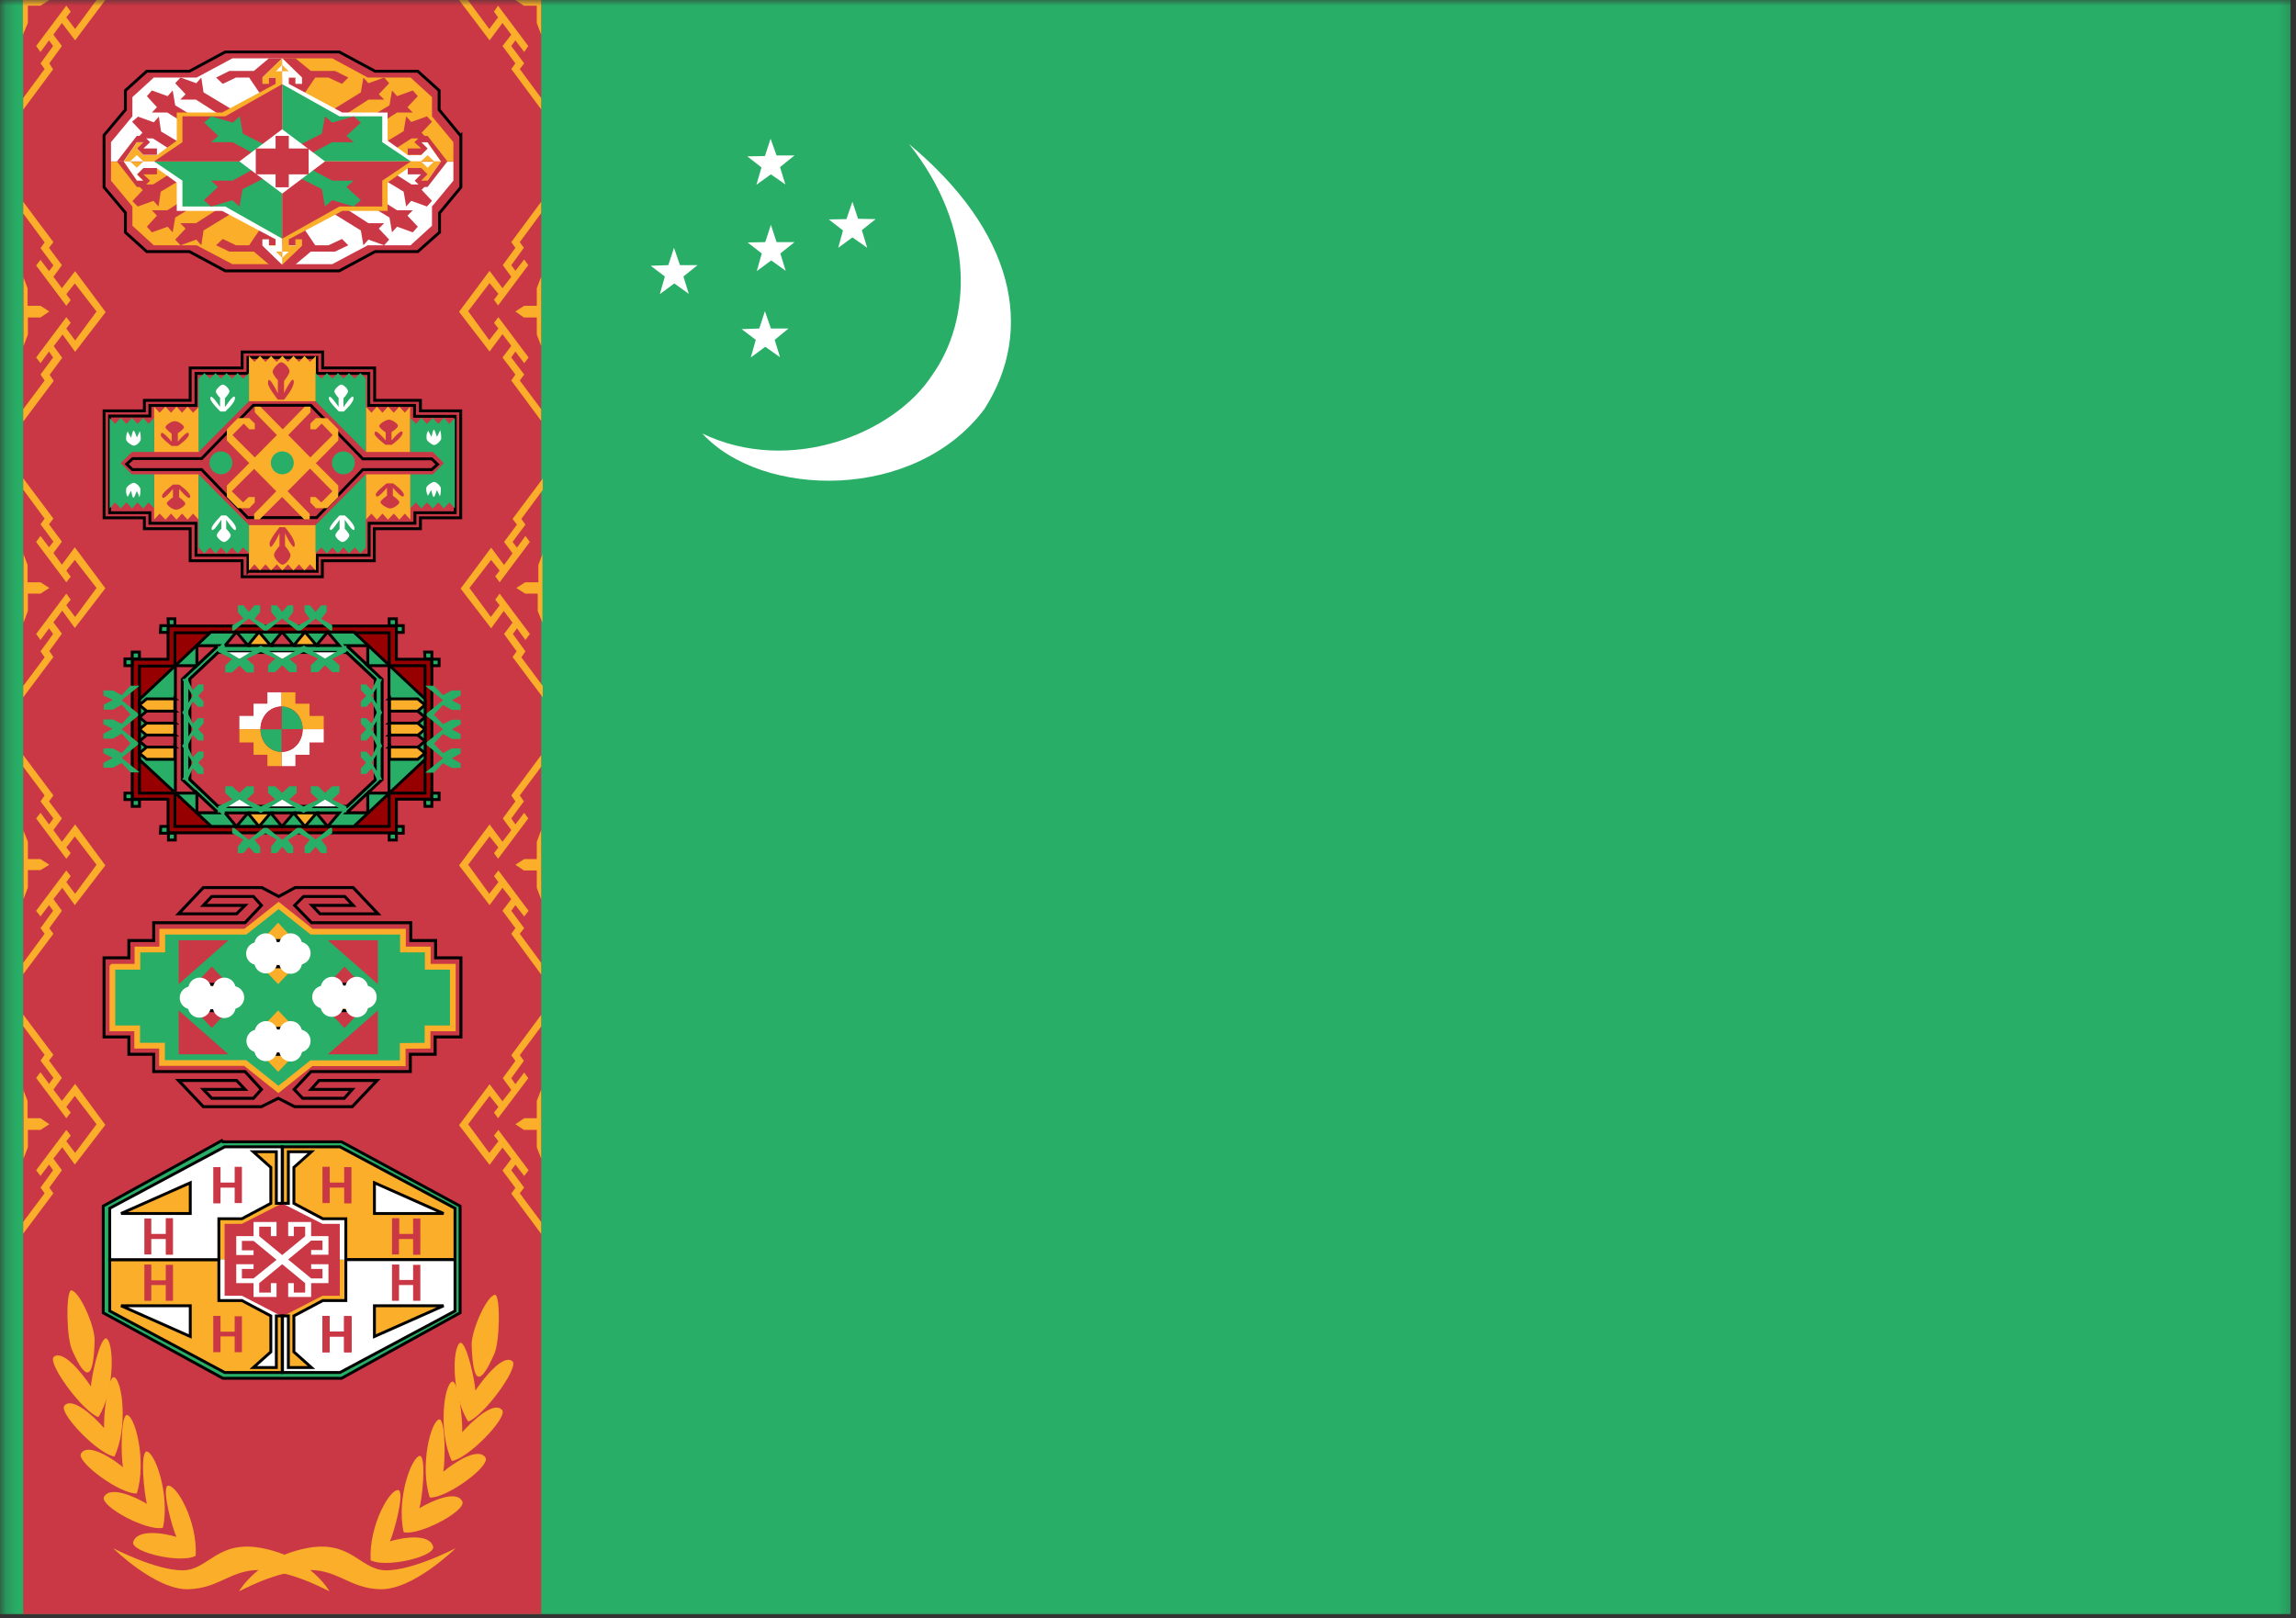 <?xml version="1.0" encoding="UTF-8"?>
<svg width="200px" height="141px" viewBox="0 0 200 141" version="1.1" xmlns="http://www.w3.org/2000/svg" xmlns:xlink="http://www.w3.org/1999/xlink">
    <rect x="0" y="0" width="200" height="141" fill="#333333" stroke="none"/>
    <!-- Generator: Sketch 52.5 (67469) - http://www.bohemiancoding.com/sketch -->
    <title>tm</title>
    <desc>Created with Sketch.</desc>
    <defs>
        <polygon id="path-1" points="0.205 0 199.795 0 199.795 141 0.205 141"></polygon>
    </defs>
    <g id="Flags" stroke="none" stroke-width="1" fill="none" fill-rule="evenodd">
        <g id="Asia" transform="translate(-1170, -1450)">
            <g id="tm" transform="translate(1170, 1450)">
                <mask id="mask-2" fill="white">
                    <use xlink:href="#path-1"></use>
                </mask>
                <g id="Path"></g>
                <g id="Group" mask="url(#mask-2)">
                    <g transform="translate(-11, 0)">
                        <polygon id="Path" stroke="none" fill="#28AE66" fill-rule="evenodd" points="0 0 210.526 0 210.526 140.625 0 140.625"></polygon>
                        <g id="Group" stroke="none" stroke-width="1" fill="none" fill-rule="evenodd" transform="translate(67.434, 12.085)">
                            <path d="M4.742,25.681 C12.39,29.361 21.491,25.681 24.781,20.572 C28.18,15.793 28.591,7.8 22.752,0.467 C31.798,7.993 33.827,16.534 29.304,23.566 C23.273,31.613 9.951,31.366 4.742,25.681 Z" id="Path" fill="#FFFFFF"></path>
                            <path d="M18.311,6.976 L19.846,7.004 L18.64,7.965 L19.106,9.503 L17.818,8.597 L16.584,9.503 L16.996,7.993 L15.762,7.031 L17.297,7.004 L17.818,5.493 L18.311,6.976 Z M10.718,16.534 L12.253,16.534 L11.047,17.523 L11.513,19.034 L10.225,18.127 L8.964,19.061 L9.402,17.523 L8.169,16.589 L9.704,16.534 L10.197,15.024 L10.718,16.534 Z M11.212,9.009 L12.774,9.009 L11.541,9.998 L12.007,11.508 L10.746,10.602 L9.485,11.536 L9.923,9.998 L8.69,9.036 L10.225,9.009 L10.718,7.498 L11.212,9.009 Z M11.212,1.456 L12.774,1.456 L11.513,2.472 L11.979,3.983 L10.718,3.104 L9.457,4.01 L9.896,2.499 L8.662,1.538 L10.197,1.511 L10.691,0 L11.212,1.456 Z M2.796,11.014 L4.331,11.014 L3.098,12.003 L3.564,13.513 L2.303,12.607 L1.042,13.541 L1.48,12.003 L0.247,11.069 L1.782,11.014 L2.275,9.503 L2.796,11.014 Z" id="Shape" fill="#FFFFFF" fill-rule="nonzero"></path>
                        </g>
                        <polygon id="Path" stroke="none" fill="#CA3745" fill-rule="evenodd" points="13.021 0 58.141 0 58.141 140.625 13.021 140.625"></polygon>
                        <g id="Group" stroke="none" stroke-width="1" fill="none" fill-rule="evenodd" transform="translate(12.884, 17.578)">
                            <polygon id="Path" fill="#FAAE29" points="0.137 19.089 0.137 18.073 2.001 15.573 1.645 15.051 2.741 13.568 2.385 13.046 1.645 14.062 1.261 13.568 3.893 10.052 4.276 10.547 3.893 11.041 4.66 12.085 6.524 9.558 4.633 7.114 3.893 8.047 4.276 8.569 3.893 9.064 1.261 5.548 1.645 5.054 2.385 6.042 2.769 5.548 1.645 4.037 2.001 3.543 0.137 1.016 0.137 0 2.769 3.516 2.385 4.01 3.509 5.521 2.769 6.537 3.509 7.526 4.66 6.042 7.319 9.613 4.66 13.074 3.564 11.563 2.796 12.579 3.536 13.596 2.44 15.079 2.796 15.601 0.164 19.116"></polygon>
                            <polygon id="Path" fill="#FAAE29" points="0.137 6.537 0.521 7.526 0.521 9.064 1.645 9.064 2.412 9.558 1.645 10.08 0.548 10.08 0.548 11.563 0.164 12.579 0.164 6.537"></polygon>
                        </g>
                        <g id="Group" stroke="none" stroke-width="1" fill="none" fill-rule="evenodd" transform="translate(12.884, 41.473)">
                            <polygon id="Path" fill="#FAAE29" points="0.137 19.308 0.137 18.292 2.001 15.793 1.645 15.271 2.741 13.76 2.385 13.266 1.645 14.282 1.261 13.76 3.893 10.245 4.276 10.767 3.893 11.261 4.66 12.277 6.524 9.75 4.633 7.306 3.893 8.24 4.276 8.762 3.893 9.256 1.261 5.74 1.645 5.219 2.385 6.207 2.769 5.713 1.645 4.202 2.001 3.708 0.137 1.181 0.137 0.192 2.769 3.708 2.385 4.202 3.509 5.713 2.769 6.702 3.509 7.718 4.633 6.207 7.292 9.778 4.633 13.239 3.536 11.728 2.769 12.744 3.509 13.733 2.412 15.244 2.769 15.765 0.137 19.281"></polygon>
                            <polygon id="Path" fill="#FAAE29" points="0.137 6.729 0.521 7.745 0.521 9.256 1.645 9.256 2.412 9.75 1.645 10.245 0.548 10.245 0.548 11.755 0.164 12.772 0.164 6.729"></polygon>
                        </g>
                        <g id="Group" stroke="none" stroke-width="1" fill="none" fill-rule="evenodd" transform="translate(12.884, 65.643)">
                            <polygon id="Path" fill="#FAAE29" points="0.137 19.226 0.137 18.237 2.001 15.71 1.645 15.216 2.741 13.705 2.385 13.211 1.645 14.2 1.261 13.705 3.893 10.19 4.276 10.684 3.893 11.206 4.66 12.222 6.524 9.695 4.633 7.224 3.893 8.185 4.276 8.679 3.893 9.174 1.261 5.658 1.645 5.164 2.385 6.18 2.769 5.658 1.645 4.175 2.001 3.653 0.137 1.154 0.137 0.137 2.769 3.653 2.385 4.175 3.509 5.658 2.769 6.674 3.509 7.69 4.66 6.18 7.292 9.75 4.633 13.211 3.536 11.7 2.769 12.689 3.509 13.705 2.412 15.216 2.769 15.71 0.137 19.226"></polygon>
                            <polygon id="Path" fill="#FAAE29" points="0.137 6.674 0.548 7.69 0.548 9.201 1.645 9.201 2.412 9.695 1.645 10.162 0.548 10.162 0.548 11.673 0.164 12.689 0.164 6.647"></polygon>
                        </g>
                        <g id="Group" stroke="none" stroke-width="1" fill="none" fill-rule="evenodd" transform="translate(12.884, 88.165)">
                            <polygon id="Path" fill="#FAAE29" points="0.137 19.308 0.137 18.292 2.001 15.793 1.645 15.298 2.741 13.788 2.385 13.293 1.645 14.282 1.261 13.788 3.893 10.272 4.276 10.767 3.893 11.261 4.66 12.277 6.524 9.778 4.633 7.306 3.893 8.267 4.276 8.762 3.893 9.256 1.261 5.74 1.645 5.246 2.385 6.262 2.769 5.74 1.645 4.23 2.001 3.735 0.137 1.236 0.137 0.22 2.769 3.735 2.385 4.23 3.509 5.74 2.769 6.757 3.509 7.745 4.66 6.262 7.292 9.833 4.633 13.293 3.536 11.783 2.769 12.772 3.509 13.788 2.412 15.298 2.769 15.793 0.137 19.308"></polygon>
                            <polygon id="Path" fill="#FAAE29" points="0.137 6.757 0.521 7.745 0.521 9.256 1.645 9.256 2.412 9.778 1.645 10.272 0.548 10.272 0.548 11.783 0.164 12.772 0.164 6.729"></polygon>
                        </g>
                        <g id="Group" stroke="none" stroke-width="1" fill="none" fill-rule="evenodd" transform="translate(50.987, 17.578)">
                            <polygon id="Path" fill="#FAAE29" points="7.155 19.089 7.155 18.073 5.291 15.573 5.674 15.051 4.55 13.568 4.907 13.046 5.674 14.062 6.058 13.568 3.427 10.052 3.043 10.547 3.427 11.041 2.632 12.057 0.795 9.531 2.659 7.086 3.427 8.02 3.043 8.542 3.399 9.036 6.031 5.521 5.674 5.026 4.907 6.015 4.55 5.521 5.647 4.01 5.291 3.516 7.155 0.989 7.155 0 4.55 3.516 4.907 4.01 3.81 5.521 4.55 6.537 3.783 7.526 2.659 6.015 2.66453526e-14 9.586 2.659 13.046 3.783 11.536 4.55 12.552 3.783 13.568 4.907 15.051 4.55 15.573"></polygon>
                            <polygon id="Path" fill="#FAAE29" points="7.155 6.537 6.771 7.526 6.771 9.064 5.674 9.064 4.907 9.558 5.647 10.08 6.771 10.08 6.771 11.563 7.155 12.579 7.155 6.537"></polygon>
                        </g>
                        <g id="Group" stroke="none" stroke-width="1" fill="none" fill-rule="evenodd" transform="translate(50.987, 41.473)">
                            <polygon id="Path" fill="#FAAE29" points="7.292 19.308 7.292 18.292 5.428 15.793 5.784 15.271 4.688 13.76 5.044 13.266 5.784 14.282 6.168 13.76 3.536 10.245 3.152 10.767 3.536 11.261 2.769 12.277 0.905 9.75 2.796 7.306 3.536 8.24 3.152 8.734 3.536 9.256 6.168 5.74 5.784 5.219 5.044 6.235 4.66 5.74 5.784 4.23 5.428 3.735 7.292 1.208 7.292 0.22 4.66 3.735 5.044 4.23 3.92 5.74 4.66 6.729 3.92 7.745 2.796 6.235 0.137 9.805 2.796 13.266 3.893 11.755 4.66 12.772 3.92 13.76 5.016 15.271 4.66 15.765 7.292 19.281"></polygon>
                            <polygon id="Path" fill="#FAAE29" points="7.292 6.729 6.908 7.745 6.908 9.256 5.757 9.256 4.989 9.75 5.757 10.245 6.853 10.245 6.853 11.755 7.264 12.772 7.264 6.729"></polygon>
                        </g>
                        <g id="Group" stroke="none" stroke-width="1" fill="none" fill-rule="evenodd" transform="translate(50.987, 65.643)">
                            <polygon id="Path" fill="#FAAE29" points="7.155 19.226 7.155 18.237 5.291 15.71 5.674 15.216 4.55 13.705 4.907 13.211 5.674 14.2 6.058 13.705 3.427 10.19 3.043 10.684 3.427 11.206 2.632 12.222 0.795 9.695 2.659 7.224 3.427 8.185 3.043 8.679 3.399 9.174 6.031 5.658 5.674 5.164 4.907 6.18 4.55 5.658 5.647 4.175 5.291 3.653 7.155 1.154 7.155 0.137 4.55 3.653 4.907 4.175 3.81 5.658 4.55 6.674 3.783 7.69 2.659 6.18 2.66453526e-14 9.75 2.659 13.211 3.783 11.7 4.55 12.689 3.783 13.705 4.907 15.216 4.55 15.71 7.127 19.226"></polygon>
                            <polygon id="Path" fill="#FAAE29" points="7.155 6.674 6.771 7.69 6.771 9.201 5.674 9.201 4.907 9.695 5.647 10.19 6.771 10.19 6.771 11.7 7.155 12.717 7.155 6.674"></polygon>
                        </g>
                        <g id="Group" stroke="none" stroke-width="1" fill="none" fill-rule="evenodd" transform="translate(50.987, 88.165)">
                            <polygon id="Path" fill="#FAAE29" points="7.155 19.308 7.155 18.292 5.291 15.793 5.674 15.298 4.55 13.788 4.907 13.293 5.674 14.282 6.058 13.788 3.427 10.272 3.043 10.767 3.427 11.261 2.632 12.277 0.795 9.778 2.659 7.306 3.427 8.267 3.043 8.762 3.399 9.256 6.031 5.768 5.674 5.273 4.907 6.29 4.55 5.768 5.647 4.257 5.291 3.763 7.155 1.263 7.155 0.247 4.55 3.763 4.907 4.257 3.81 5.768 4.55 6.784 3.783 7.773 2.659 6.29 -2.66453526e-14 9.86 2.659 13.321 3.783 11.81 4.55 12.799 3.783 13.815 4.907 15.326 4.55 15.82 7.155 19.336"></polygon>
                            <polygon id="Path" fill="#FAAE29" points="7.155 6.757 6.771 7.745 6.771 9.256 5.674 9.256 4.907 9.778 5.647 10.272 6.771 10.272 6.771 11.783 7.155 12.772 7.155 6.729"></polygon>
                        </g>
                        <path d="M13.021,9.531 L13.021,8.542 L14.885,6.015 L14.529,5.521 L15.625,4.01 L15.269,3.516 L14.529,4.532 L14.145,4.01 L16.776,0.494 L17.16,1.016 L16.776,1.511 L17.544,2.527 L19.408,0 L20.175,0 L17.544,3.516 L16.393,2.005 L15.652,3.021 L16.393,4.01 L15.296,5.521 L15.625,6.042 L13.021,9.558 L13.021,9.531 Z M13.021,0 L15.296,0 L14.529,0.494 L13.432,0.494 L13.432,2.005 L12.993,3.021 L12.993,0 L13.021,0 Z M58.141,9.531 L58.141,8.542 L56.277,6.015 L56.661,5.521 L55.537,4.01 L55.894,3.516 L56.661,4.532 L57.018,4.01 L54.386,0.494 L54.03,1.016 L54.386,1.511 L53.618,2.527 L51.754,0 L50.987,0 L53.646,3.516 L54.77,2.005 L55.537,3.021 L54.77,4.01 L55.894,5.521 L55.537,6.015 L58.141,9.531 Z M58.141,0 L55.894,0 L56.634,0.494 L57.758,0.494 L57.758,2.005 L58.141,3.021 L58.141,0 Z" id="Shape" stroke="none" fill="#FAAE29" fill-rule="nonzero"></path>
                        <path d="M31.826,138.62 C31.826,138.62 33.47,135.764 37.527,134.912 C41.612,134.033 42.325,136.807 44.655,136.807 C46.985,136.807 50.685,134.885 50.685,134.885 C50.685,134.885 46.985,138.538 44.106,138.455 C41.283,138.373 40.323,136.533 37.39,136.807 C34.485,137.082 31.826,138.702 31.826,138.62 Z" id="Path" stroke="none" fill="#FAAE29" fill-rule="evenodd"></path>
                        <path d="M39.693,138.62 C39.693,138.62 38.076,135.764 34.019,134.912 C29.907,134.033 29.221,136.807 26.891,136.807 C24.561,136.807 20.861,134.885 20.861,134.885 C20.861,134.885 24.561,138.538 27.412,138.455 C30.263,138.373 31.25,136.533 34.128,136.807 C37.061,137.082 39.693,138.702 39.693,138.62 Z" id="Path" stroke="none" fill="#FAAE29" fill-rule="evenodd"></path>
                        <g id="Group" stroke="none" stroke-width="1" fill="none" fill-rule="evenodd" transform="translate(15.351, 112.335)">
                            <path d="M11.02,21.561 C10.663,20.819 9.759,17.523 10.225,17.111 C10.965,16.837 12.884,20.215 12.692,23.209 C11.431,23.895 7.209,22.934 7.237,22.055 C7.538,20.819 9.951,21.231 11.02,21.561 Z" id="Path" fill="#FAAE29"></path>
                            <path d="M8.443,18.677 C8.224,17.853 7.84,14.392 8.388,14.117 C9.128,14.062 10.471,17.88 9.841,20.764 C8.498,21.094 4.496,18.979 4.688,18.127 C5.181,17.029 7.429,18.073 8.443,18.677 Z" id="Path" fill="#FAAE29"></path>
                            <path d="M6.36,15.491 C6.195,14.612 6.14,11.096 6.689,10.931 C7.429,10.986 8.443,14.996 7.566,17.77 C6.195,17.88 2.412,15.134 2.686,14.337 C3.235,13.293 5.428,14.694 6.36,15.491 Z" id="Path" fill="#FAAE29"></path>
                            <path d="M4.715,12.085 C4.66,11.179 4.989,7.69 5.565,7.635 C6.305,7.828 6.826,12.003 5.62,14.557 C4.276,14.392 0.85,10.904 1.234,10.162 C1.891,9.256 3.893,11.096 4.715,12.085 Z" id="Path" fill="#FAAE29"></path>
                            <path d="M3.564,8.487 C3.618,7.581 4.331,4.23 4.907,4.257 C5.592,4.614 5.674,8.817 4.221,11.124 C2.906,10.684 -0.137,6.592 0.302,5.905 C1.096,5.136 2.851,7.361 3.591,8.487 L3.564,8.487 Z" id="Path" fill="#FAAE29"></path>
                            <path d="M3.893,4.395 C3.81,7.965 3.152,8.02 1.974,5.383 C1.425,4.367 1.371,0.247 1.837,0.082 C2.522,0.082 3.865,3.021 3.893,4.395 Z" id="Path" fill="#FAAE29"></path>
                        </g>
                        <g id="Group" stroke="none" stroke-width="1" fill="none" fill-rule="evenodd" transform="translate(43.037, 112.61)">
                            <path d="M1.919,21.698 C2.275,20.929 3.18,17.633 2.714,17.221 C1.974,16.946 0.082,20.297 0.247,23.318 C1.508,24.005 5.757,23.044 5.702,22.165 C5.4,20.929 3.015,21.341 1.919,21.671 L1.919,21.698 Z" id="Path" fill="#FAAE29"></path>
                            <path d="M4.496,18.787 C4.742,17.963 5.099,14.502 4.578,14.227 C3.838,14.172 2.467,17.963 3.125,20.874 C4.441,21.204 8.47,19.089 8.251,18.237 C7.785,17.111 5.51,18.182 4.496,18.787 Z" id="Path" fill="#FAAE29"></path>
                            <path d="M6.579,15.601 C6.743,14.722 6.798,11.206 6.25,11.041 C5.51,11.096 4.496,15.079 5.4,17.853 C6.771,17.963 10.554,15.244 10.28,14.42 C9.677,13.376 7.538,14.804 6.579,15.601 Z" id="Path" fill="#FAAE29"></path>
                            <path d="M8.224,12.167 C8.279,11.288 7.95,7.8 7.374,7.745 C6.634,7.938 6.113,12.112 7.319,14.667 C8.69,14.502 12.089,11.014 11.732,10.272 C11.047,9.338 9.073,11.206 8.224,12.167 Z" id="Path" fill="#FAAE29"></path>
                            <path d="M9.375,8.569 C9.348,7.69 8.607,4.312 8.059,4.367 C7.346,4.697 7.264,8.926 8.745,11.234 C10.06,10.794 13.076,6.702 12.637,6.015 C11.842,5.246 10.088,7.471 9.348,8.569 L9.375,8.569 Z" id="Path" fill="#FAAE29"></path>
                            <path d="M9.046,4.504 C9.156,8.075 9.786,8.102 10.965,5.466 C11.513,4.477 11.568,0.33 11.102,0.192 C10.417,0.192 9.073,3.131 9.046,4.504 Z" id="Path" fill="#FAAE29"></path>
                        </g>
                        <g id="Group" stroke="none" stroke-width="1" fill="none" fill-rule="evenodd" transform="translate(19.824, 77.189)">
                            <polygon id="Path" stroke="#000000" stroke-width="0.26" fill="#CA3745" points="31.325 13.15 29.081 13.15 29.081 14.658 26.919 14.658 26.919 16.166 18.271 16.166 16.802 17.718 17.536 18.493 21.167 18.493 21.861 17.718 18.271 17.718 18.964 16.942 24.023 16.942 21.861 19.226 16.843 19.226 15.415 18.493 13.947 19.226 8.888 19.226 6.726 16.942 11.784 16.942 12.519 17.718 8.888 17.718 9.622 18.493 13.253 18.493 13.947 17.718 12.519 16.166 4.564 16.166 4.564 14.658 2.402 14.658 2.402 13.15 0.24 13.15 0.24 6.256 2.402 6.256 2.402 4.748 4.564 4.748 4.564 3.197 12.519 3.197 13.947 1.689 13.253 0.913 9.622 0.913 8.888 1.689 12.519 1.689 11.784 2.421 6.726 2.421 8.888 0.138 13.987 0.138 15.456 0.913 16.884 0.138 21.942 0.138 24.104 2.421 19.046 2.421 18.352 1.689 21.942 1.689 21.208 0.913 17.618 0.913 16.843 1.689 18.312 3.197 26.96 3.197 26.96 4.748 29.122 4.748 29.122 6.256 31.325 6.256"></polygon>
                            <polygon id="Path" stroke="#FAAE29" stroke-width="0.5" fill="#28AE66" points="0.964 7.059 0.964 12.402 3.126 12.402 3.126 13.91 5.288 13.91 5.288 15.418 12.529 15.418 15.426 17.723 18.302 15.439 26.256 15.439 26.256 13.931 28.418 13.91 28.418 12.402 30.621 12.402 30.621 7.037 28.439 7.037 28.439 5.529 26.277 5.529 26.277 3.978 18.322 3.978 15.446 1.694 12.55 3.978 5.309 3.978 5.309 5.529 3.147 5.529 3.147 7.037 0.985 7.037"></polygon>
                            <path d="M11.073,4.726 L6.742,8.548 L6.742,4.726 L11.073,4.726 Z M19.734,4.726 L24.092,8.548 L24.092,4.726 L19.734,4.726 Z M11.073,14.664 L6.742,10.841 L6.742,14.664 L11.073,14.664 Z M19.734,14.664 L24.092,10.841 L24.092,14.664 L19.734,14.664 Z M21.187,7.019 L19.734,8.548 L22.639,8.548 L21.187,7.019 Z M9.62,7.019 L8.195,8.548 L11.073,8.548 L9.62,7.019 Z M9.62,12.37 L8.195,10.841 L11.073,10.841 L9.62,12.37 Z M21.187,12.37 L19.734,10.841 L22.639,10.841 L21.187,12.37 Z" id="Shape" fill="#CA3745" fill-rule="nonzero"></path>
                            <path d="M15.403,16.193 L13.951,14.664 L16.856,14.664 L15.403,16.193 Z M15.403,8.548 L13.951,7.019 L16.856,7.019 L15.403,8.548 Z M15.403,3.197 L13.951,4.761 L16.856,4.761 L15.403,3.197 Z M15.403,10.841 L13.951,12.37 L16.856,12.37 L15.403,10.841 Z" id="Shape" fill="#FAAE29" fill-rule="nonzero"></path>
                            <polygon id="Path" stroke="#000000" stroke-width="0.26" fill="#FAAE29" points="19.75 8.567 22.666 8.567 22.666 9.321 19.77 9.321"></polygon>
                            <path d="M8.919,9.321 L10.347,9.321 L10.347,10.323 L8.919,10.323 L8.919,9.321 Z M20.484,9.321 L21.912,9.321 L21.912,10.323 L20.484,10.323 L20.484,9.321 Z" id="Shape" stroke="#000000" stroke-width="0.26" fill="#CC0000" fill-rule="nonzero"></path>
                            <path d="M13.977,4.754 L16.853,4.754 L16.853,5.508 L13.977,5.508 L13.977,4.754 Z M13.977,6.262 L16.853,6.262 L16.853,7.037 L13.977,7.037 L13.977,6.262 Z" id="Shape" stroke="#000000" stroke-width="0.26" fill="#990000" fill-rule="nonzero"></path>
                            <path d="M13.243,5.508 L17.588,5.508 L17.588,6.283 L13.243,6.283 L13.243,5.508 Z M13.977,12.402 L16.853,12.402 L16.853,13.134 L13.977,13.134 L13.977,12.402 Z M13.977,13.91 L16.853,13.91 L16.853,14.664 L13.977,14.664 L13.977,13.91 Z M13.243,13.156 L17.588,13.156 L17.588,13.91 L13.243,13.91 L13.243,13.156 Z" id="Shape" stroke="#000000" stroke-width="0.26" fill="#990000" fill-rule="nonzero"></path>
                            <path d="M19.75,10.096 L22.666,10.096 L22.666,10.851 L19.77,10.851 L19.75,10.096 Z M8.185,8.567 L11.081,8.567 L11.081,9.321 L8.185,9.321 L8.185,8.567 Z M8.185,10.075 L11.081,10.075 L11.081,10.851 L8.185,10.851 L8.185,10.075 Z M7.471,9.321 L8.899,9.321 L8.899,10.096 L7.471,10.096 L7.471,9.321 Z M10.367,9.321 L11.795,9.321 L11.795,10.096 L10.367,10.096 L10.367,9.321 Z M19.036,9.321 L20.464,9.321 L20.464,10.096 L19.036,10.096 L19.036,9.321 Z M21.932,9.321 L23.36,9.321 L23.36,10.096 L21.932,10.096 L21.932,9.321 Z" id="Shape" stroke="#000000" stroke-width="0.26" fill="#FAAE29" fill-rule="nonzero"></path>
                            <ellipse id="Oval" fill="#FFFFFF" cx="13.641" cy="13.496" rx="1" ry="1"></ellipse>
                            <ellipse id="Oval" fill="#FFFFFF" cx="15.423" cy="13.496" rx="1" ry="1"></ellipse>
                            <ellipse id="Oval" fill="#FFFFFF" cx="17.232" cy="13.496" rx="1" ry="1"></ellipse>
                            <ellipse id="Oval" fill="#FFFFFF" cx="14.354" cy="12.767" rx="1" ry="1"></ellipse>
                            <ellipse id="Oval" fill="#FFFFFF" cx="16.492" cy="12.767" rx="1" ry="1"></ellipse>
                            <ellipse id="Oval" fill="#FFFFFF" cx="14.327" cy="14.261" rx="1" ry="1"></ellipse>
                            <ellipse id="Oval" fill="#FFFFFF" cx="16.492" cy="14.295" rx="1" ry="1"></ellipse>
                            <ellipse id="Oval" fill="#FFFFFF" cx="19.37" cy="9.674" rx="1" ry="1"></ellipse>
                            <ellipse id="Oval" fill="#FFFFFF" cx="21.179" cy="9.674" rx="1" ry="1"></ellipse>
                            <ellipse id="Oval" fill="#FFFFFF" cx="22.988" cy="9.674" rx="1" ry="1"></ellipse>
                            <ellipse id="Oval" fill="#FFFFFF" cx="20.11" cy="8.909" rx="1" ry="1"></ellipse>
                            <ellipse id="Oval" fill="#FFFFFF" cx="22.248" cy="8.909" rx="1" ry="1"></ellipse>
                            <ellipse id="Oval" fill="#FFFFFF" cx="20.082" cy="10.404" rx="1" ry="1"></ellipse>
                            <ellipse id="Oval" fill="#FFFFFF" cx="22.248" cy="10.438" rx="1" ry="1"></ellipse>
                            <ellipse id="Oval" fill="#FFFFFF" cx="13.614" cy="5.886" rx="1" ry="1"></ellipse>
                            <ellipse id="Oval" fill="#FFFFFF" cx="15.423" cy="5.886" rx="1" ry="1"></ellipse>
                            <ellipse id="Oval" fill="#FFFFFF" cx="17.232" cy="5.852" rx="1" ry="1"></ellipse>
                            <ellipse id="Oval" fill="#FFFFFF" cx="14.327" cy="5.122" rx="1" ry="1"></ellipse>
                            <ellipse id="Oval" fill="#FFFFFF" cx="16.492" cy="5.122" rx="1" ry="1"></ellipse>
                            <ellipse id="Oval" fill="#FFFFFF" cx="14.327" cy="6.616" rx="1" ry="1"></ellipse>
                            <ellipse id="Oval" fill="#FFFFFF" cx="16.492" cy="6.651" rx="1" ry="1"></ellipse>
                            <ellipse id="Oval" fill="#FFFFFF" cx="7.831" cy="9.743" rx="1" ry="1"></ellipse>
                            <ellipse id="Oval" fill="#FFFFFF" cx="9.64" cy="9.743" rx="1" ry="1"></ellipse>
                            <ellipse id="Oval" fill="#FFFFFF" cx="11.449" cy="9.709" rx="1" ry="1"></ellipse>
                            <ellipse id="Oval" fill="#FFFFFF" cx="8.571" cy="8.979" rx="1" ry="1"></ellipse>
                            <ellipse id="Oval" fill="#FFFFFF" cx="10.709" cy="8.979" rx="1" ry="1"></ellipse>
                            <ellipse id="Oval" fill="#FFFFFF" cx="8.544" cy="10.473" rx="1" ry="1"></ellipse>
                            <ellipse id="Oval" fill="#FFFFFF" cx="10.709" cy="10.508" rx="1" ry="1"></ellipse>
                        </g>
                        <path d="M22.517,57.434 L22.517,69.624 L25.639,69.624 L25.639,72.556 L45.53,72.556 L45.53,69.624 L48.618,69.624 L48.618,57.434 L45.53,57.434 L45.53,54.535 L25.639,54.535 L25.639,57.434 L22.517,57.434 Z M23.148,57.994 L23.148,69.097 L26.235,69.097 L26.235,71.996 L44.899,71.996 L44.899,69.097 L48.021,69.097 L48.021,57.994 L44.899,57.994 L44.899,55.128 L26.235,55.128 L26.235,58.027 L23.148,58.027 L23.148,57.994 Z" id="Shape" stroke="#000000" stroke-width="0.25" fill="#970000" fill-rule="nonzero"></path>
                        <path d="M37.034,71.988 L35.581,73.169 L34.128,71.988 L32.675,73.169 L31.223,71.988 L31.223,72.592 L32.209,73.141 L31.716,73.746 L31.716,74.323 L32.209,74.323 L32.675,73.773 L33.169,74.323 L33.662,74.323 L33.662,73.773 L33.169,73.169 L34.128,72.592 L35.115,73.141 L34.622,73.746 L34.622,74.323 L35.115,74.323 L35.581,73.773 L36.075,74.323 L36.541,74.323 L36.541,73.773 L36.075,73.169 L37.034,72.592 L37.993,73.141 L37.527,73.746 L37.527,74.323 L37.993,74.323 L38.487,73.773 L38.98,74.323 L39.446,74.323 L39.446,73.773 L38.98,73.169 L39.94,72.592 L39.94,71.96 L38.487,73.141 L37.034,71.96 L37.034,71.988 Z M37.034,55.069 L35.581,53.888 L34.128,55.069 L32.675,53.888 L31.223,55.069 L31.223,54.492 L32.209,53.888 L31.716,53.339 L31.716,52.734 L32.209,52.734 L32.675,53.311 L33.169,52.734 L33.662,52.734 L33.662,53.311 L33.169,53.915 L34.128,54.465 L35.115,53.915 L34.622,53.311 L34.622,52.734 L35.115,52.734 L35.581,53.311 L36.075,52.734 L36.541,52.734 L36.541,53.311 L36.075,53.915 L37.034,54.465 L37.993,53.915 L37.527,53.311 L37.527,52.734 L37.993,52.734 L38.487,53.311 L38.98,52.734 L39.446,52.734 L39.446,53.311 L38.98,53.915 L39.94,54.465 L39.94,55.069 L38.487,53.888 L37.034,55.069 Z M47.999,64.792 L49.589,63.528 L48.026,62.265 L49.589,61.002 L48.026,59.738 L48.794,59.738 L49.589,60.562 L50.356,60.15 L51.124,60.15 L51.124,60.59 L50.356,61.002 L51.124,61.414 L51.124,61.853 L50.356,61.853 L49.589,61.414 L48.794,62.265 L49.589,63.089 L50.356,62.704 L51.124,62.704 L51.124,63.116 L50.356,63.528 L51.124,63.94 L51.124,64.38 L50.356,64.38 L49.589,63.94 L48.794,64.792 L49.589,65.616 L50.356,65.204 L51.124,65.204 L51.124,65.643 L50.356,66.055 L51.124,66.495 L51.124,66.907 L50.356,66.907 L49.589,66.495 L48.794,67.319 L48.026,67.319 L49.589,66.055 L48.026,64.792 L47.999,64.792 Z M23.163,64.792 L21.601,63.528 L23.163,62.265 L21.601,61.002 L23.163,59.738 L22.368,59.738 L21.601,60.562 L20.833,60.15 L20.011,60.15 L20.011,60.59 L20.833,60.974 L20.038,61.386 L20.038,61.826 L20.833,61.826 L21.601,61.386 L22.368,62.238 L21.601,63.062 L20.833,62.677 L20.011,62.677 L20.011,63.089 L20.806,63.501 L20.011,63.913 L20.011,64.352 L20.833,64.352 L21.601,63.913 L22.368,64.764 L21.601,65.616 L20.833,65.204 L20.011,65.204 L20.011,65.616 L20.806,66.028 L20.011,66.467 L20.011,66.879 L20.833,66.879 L21.601,66.467 L22.368,67.291 L23.163,67.291 L21.601,66.028 L23.163,64.764 L23.163,64.792 Z" id="Shape" stroke="none" fill="#28AE66" fill-rule="nonzero"></path>
                        <path d="M48.618,69.097 L49.249,69.097 L49.249,69.657 L48.618,69.657 L48.618,69.097 Z M47.986,69.657 L48.618,69.657 L48.618,70.25 L48.021,70.25 L47.986,69.657 Z M44.899,72.589 L45.53,72.589 L45.53,73.182 L44.899,73.182 L44.899,72.589 Z M45.53,71.996 L46.127,71.996 L46.127,72.589 L45.53,72.589 L45.53,71.996 Z M25.007,71.996 L25.639,71.996 L25.639,72.589 L24.972,72.589 L25.007,71.996 Z M21.885,69.097 L22.517,69.097 L22.517,69.657 L21.885,69.657 L21.885,69.097 Z M22.517,69.657 L23.148,69.657 L23.148,70.25 L22.517,70.25 L22.517,69.657 Z M22.517,56.808 L23.148,56.808 L23.148,57.401 L22.517,57.401 L22.517,56.808 Z M21.885,57.401 L22.517,57.401 L22.517,57.994 L21.885,57.994 L21.885,57.401 Z M25.639,53.909 L26.235,53.909 L26.235,54.502 L25.674,54.502 L25.639,53.909 Z M25.007,54.502 L25.639,54.502 L25.639,55.095 L24.972,55.095 L25.007,54.502 Z M44.899,53.909 L45.53,53.909 L45.53,54.502 L44.899,54.502 L44.899,53.909 Z M45.53,54.502 L46.127,54.502 L46.127,55.095 L45.53,55.095 L45.53,54.502 Z M47.986,56.808 L48.618,56.808 L48.618,57.401 L48.021,57.401 L47.986,56.808 Z M48.618,57.434 L49.249,57.434 L49.249,57.994 L48.618,57.994 L48.618,57.434 Z M25.674,72.589 L26.27,72.589 L26.27,73.182 L25.674,73.182 L25.674,72.589 Z" id="Shape" stroke="#000000" stroke-width="0.25" fill="#28AE66" fill-rule="nonzero"></path>
                        <path d="M30,56.841 L27.544,59.147 L27.544,67.911 L30,70.25 L41.226,70.25 L43.682,67.943 L43.682,59.18 L41.191,56.841 L30,56.841 Z M29.369,55.062 L23.159,60.926 L23.159,66.197 L29.404,71.996 L41.823,71.996 L48.032,66.164 L48.032,60.893 L41.823,55.062 L29.404,55.062 L29.369,55.062 Z" id="Shape" stroke="#000000" stroke-width="0.25" fill="#28AE66" fill-rule="nonzero"></path>
                        <polygon id="Path" stroke="#000000" stroke-width="0.25" fill="#FAAE29" fill-rule="evenodd" points="32.583 70.821 33.565 72.007 34.575 70.821 32.555 70.821"></polygon>
                        <polygon id="Path" stroke="#000000" stroke-width="0.25" fill="#FAAE29" fill-rule="evenodd" transform="translate(33.565, 55.643) scale(-1, 1) rotate(-180) translate(-33.565, -55.643) " points="32.583 55.05 33.565 56.236 34.575 55.05 32.555 55.05"></polygon>
                        <polygon id="Path" stroke="#000000" stroke-width="0.25" fill="#FAAE29" fill-rule="evenodd" transform="translate(37.567, 55.643) scale(-1, 1) rotate(-180) translate(-37.567, -55.643) " points="36.585 55.05 37.567 56.236 38.577 55.05 36.557 55.05"></polygon>
                        <polygon id="Path" stroke="#000000" stroke-width="0.25" fill="#FAAE29" fill-rule="evenodd" points="36.585 70.821 37.567 72.007 38.577 70.821 36.557 70.821"></polygon>
                        <polygon id="Path" stroke="#000000" stroke-width="0.25" fill="#CA3745" fill-rule="evenodd" transform="translate(31.591, 55.643) scale(-1, 1) rotate(-180) translate(-31.591, -55.643) " points="30.609 55.05 31.591 56.236 32.602 55.05 30.581 55.05"></polygon>
                        <polygon id="Path" stroke="#000000" stroke-width="0.25" fill="#CA3745" fill-rule="evenodd" transform="translate(35.566, 55.643) scale(-1, 1) rotate(-180) translate(-35.566, -55.643) " points="34.584 55.05 35.566 56.236 36.576 55.05 34.556 55.05"></polygon>
                        <polygon id="Path" stroke="#000000" stroke-width="0.25" fill="#CA3745" fill-rule="evenodd" transform="translate(39.541, 55.643) scale(-1, 1) rotate(-180) translate(-39.541, -55.643) " points="38.559 55.05 39.541 56.236 40.551 55.05 38.53 55.05"></polygon>
                        <polygon id="Path" stroke="#000000" stroke-width="0.26" fill="#CA3745" fill-rule="evenodd" transform="translate(29.074, 69.942) scale(-1, 1) rotate(-180) translate(-29.074, -69.942) " points="28.153 70.807 29.995 69.077 28.153 69.077"></polygon>
                        <polygon id="Path" stroke="#000000" stroke-width="0.25" fill="#CA3745" fill-rule="evenodd" points="44.896 61.953 47.386 61.953 48.018 62.487 47.386 63.02 44.931 63.02 44.931 61.923"></polygon>
                        <polygon id="Path" stroke="#000000" stroke-width="0.25" fill="#CA3745" fill-rule="evenodd" points="28.137 57.994 26.874 59.18 26.874 67.911 28.137 69.097 26.278 69.097 26.278 57.994"></polygon>
                        <polygon id="Path" stroke="#000000" stroke-width="0.25" fill="#CA3745" fill-rule="evenodd" points="30.609 70.821 31.591 72.007 32.602 70.821 30.581 70.821"></polygon>
                        <polygon id="Path" stroke="#000000" stroke-width="0.25" fill="#CA3745" fill-rule="evenodd" points="34.584 70.821 35.566 72.007 36.576 70.821 34.556 70.821"></polygon>
                        <polygon id="Path" stroke="#000000" stroke-width="0.25" fill="#CA3745" fill-rule="evenodd" points="38.559 70.821 39.541 72.007 40.551 70.821 38.53 70.821"></polygon>
                        <polygon id="Path" stroke="#000000" stroke-width="0.25" fill="#CA3745" fill-rule="evenodd" transform="translate(43.955, 63.545) scale(-1, 1) translate(-43.955, -63.545) " points="44.885 57.994 43.622 59.18 43.622 67.911 44.885 69.097 43.025 69.097 43.025 57.994"></polygon>
                        <polygon id="Path" stroke="#000000" stroke-width="0.26" fill="#CA3745" fill-rule="evenodd" transform="translate(42.116, 69.942) rotate(-180) translate(-42.116, -69.942) " points="41.195 70.807 43.037 69.077 41.195 69.077"></polygon>
                        <polygon id="Path" stroke="#000000" stroke-width="0.26" fill="#CA3745" fill-rule="evenodd" transform="translate(42.116, 57.115) scale(-1, 1) translate(-42.116, -57.115) " points="41.195 57.98 43.037 56.25 41.195 56.25"></polygon>
                        <polygon id="Path" stroke="#000000" stroke-width="0.26" fill="#CA3745" fill-rule="evenodd" points="28.153 57.98 29.995 56.25 28.153 56.25"></polygon>
                        <polygon id="Shape" stroke="#000000" stroke-width="0.25" fill="#CA3745" fill-rule="nonzero" points="30 56.841 27.544 59.147 27.544 67.911 30 70.25 41.226 70.25 43.682 67.943 43.682 59.18 41.191 56.841"></polygon>
                        <polygon id="Path" stroke="#000000" stroke-width="0.25" fill="#FAAE29" fill-rule="evenodd" points="44.896 62.999 47.386 62.999 48.018 63.533 47.386 64.067 44.931 64.067 44.931 62.97"></polygon>
                        <polygon id="Path" stroke="#000000" stroke-width="0.25" fill="#CA3745" fill-rule="evenodd" points="44.896 64.04 47.386 64.04 48.018 64.574 47.386 65.108 44.931 65.108 44.931 64.011"></polygon>
                        <polygon id="Path" stroke="#000000" stroke-width="0.25" fill="#FAAE29" fill-rule="evenodd" points="44.896 65.087 47.386 65.087 48.018 65.621 47.386 66.154 44.931 66.154 44.931 65.057"></polygon>
                        <polygon id="Path" stroke="#000000" stroke-width="0.25" fill="#FAAE29" fill-rule="evenodd" points="44.896 60.885 47.386 60.885 48.018 61.418 47.386 61.952 44.931 61.952 44.931 60.855"></polygon>
                        <polygon id="Path" stroke="#000000" stroke-width="0.25" fill="#CA3745" fill-rule="evenodd" transform="translate(24.705, 62.472) scale(-1, 1) translate(-24.705, -62.472) " points="23.144 61.953 25.635 61.953 26.267 62.487 25.635 63.02 23.179 63.02 23.179 61.923"></polygon>
                        <polygon id="Path" stroke="#000000" stroke-width="0.25" fill="#FAAE29" fill-rule="evenodd" transform="translate(24.705, 63.518) scale(-1, 1) translate(-24.705, -63.518) " points="23.144 62.999 25.635 62.999 26.267 63.533 25.635 64.067 23.179 64.067 23.179 62.97"></polygon>
                        <polygon id="Path" stroke="#000000" stroke-width="0.25" fill="#CA3745" fill-rule="evenodd" transform="translate(24.705, 64.559) scale(-1, 1) translate(-24.705, -64.559) " points="23.144 64.04 25.635 64.04 26.267 64.574 25.635 65.108 23.179 65.108 23.179 64.011"></polygon>
                        <polygon id="Path" stroke="#000000" stroke-width="0.25" fill="#FAAE29" fill-rule="evenodd" transform="translate(24.705, 65.606) scale(-1, 1) translate(-24.705, -65.606) " points="23.144 65.087 25.635 65.087 26.267 65.621 25.635 66.154 23.179 66.154 23.179 65.057"></polygon>
                        <polygon id="Path" stroke="#000000" stroke-width="0.25" fill="#FAAE29" fill-rule="evenodd" transform="translate(24.705, 61.404) scale(-1, 1) translate(-24.705, -61.404) " points="23.144 60.885 25.635 60.885 26.267 61.418 25.635 61.952 23.179 61.952 23.179 60.855"></polygon>
                        <polygon id="Path" stroke="#000000" stroke-width="0.25" fill="#CA3745" fill-rule="evenodd" points="51.111 11.812 49.252 9.563 49.252 7.884 47.392 6.205 43.674 6.205 40.551 4.525 30.623 4.525 27.501 6.205 23.782 6.205 21.923 7.884 21.923 9.563 20.063 11.781 20.063 16.311 21.923 18.529 21.923 20.24 23.782 21.919 27.501 21.919 30.623 23.598 40.551 23.598 43.674 21.919 47.392 21.919 49.287 20.24 49.287 18.56 51.146 16.311 51.146 11.781"></polygon>
                        <polygon id="Path" stroke="none" fill="#FAAE29" fill-rule="evenodd" points="20.669 14.062 20.669 15.738 22.533 17.99 22.533 19.666 24.397 21.368 28.125 21.368 31.25 23.016 35.581 23.016 35.581 14.09 20.669 14.09"></polygon>
                        <polygon id="Path" stroke="none" fill="#CA3745" fill-rule="evenodd" points="30.345 17.99 28.07 19.446 26.7 19.446 27.166 19.913 26.261 20.874 26.727 21.368 28.098 20.874 28.536 21.368 28.728 20.078 31.25 18.539 30.345 17.99"></polygon>
                        <path d="M27.851,16.864 L25.576,18.32 L24.232,18.32 L24.671,18.787 L23.794,19.748 L24.232,20.242 L25.603,19.748 L26.042,20.242 L26.261,18.951 L28.755,17.441 L27.851,16.891 L27.851,16.864 Z M26.617,14.612 L24.342,16.068 L22.971,16.068 L23.438,16.562 L22.533,17.523 L22.999,17.99 L24.37,17.496 L24.808,17.99 L25,16.699 L27.522,15.189 L26.617,14.639 L26.617,14.612 Z" id="Shape" stroke="none" fill="#CA3745" fill-rule="nonzero"></path>
                        <polygon id="Path" stroke="none" fill="#FAAE29" fill-rule="evenodd" points="50.493 14.062 50.493 12.387 48.629 10.135 48.629 8.459 46.765 6.757 43.037 6.757 39.94 5.081 35.581 5.081 35.581 14.062 50.493 14.062"></polygon>
                        <polygon id="Path" stroke="none" fill="#CA3745" fill-rule="evenodd" points="35.581 23.044 34.43 23.044 33.114 21.918 30.976 21.918 29.825 21.368 30.4 20.819 31.552 21.368 32.703 21.368 33.854 19.666 35.581 20.215 35.581 21.368 33.854 21.368 35.581 23.016"></polygon>
                        <polygon id="Path" stroke="none" fill="#FFFFFF" fill-rule="evenodd" points="20.669 14.062 20.669 12.387 22.533 10.135 22.533 8.459 24.397 6.757 28.125 6.757 31.25 5.081 35.581 5.081 35.581 14.062 20.669 14.062"></polygon>
                        <polygon id="Path" stroke="none" fill="#CA3745" fill-rule="evenodd" points="35.581 5.081 34.43 5.081 33.114 6.18 30.976 6.18 29.825 6.757 30.4 7.306 31.552 6.757 32.703 6.757 33.854 8.459 35.581 7.91 35.581 6.757 33.854 6.757"></polygon>
                        <polygon id="Path" stroke="none" fill="#CA3745" fill-rule="evenodd" points="35.581 5.081 36.732 5.081 38.076 6.18 40.186 6.18 41.338 6.757 40.789 7.306 39.611 6.757 38.459 6.757 37.308 8.459 35.581 7.91 35.581 6.757 37.308 6.757 35.581 5.081"></polygon>
                        <polygon id="Path" stroke="none" fill="#FFFFFF" fill-rule="evenodd" points="50.493 14.062 50.493 15.738 48.629 17.99 48.629 19.666 46.765 21.368 43.037 21.368 39.94 23.016 35.581 23.016 35.581 14.09 50.493 14.09"></polygon>
                        <path d="M35.581,23.044 L36.732,23.044 L38.076,21.918 L40.186,21.918 L41.338,21.368 L40.789,20.819 L39.611,21.368 L38.459,21.368 L37.308,19.666 L35.581,20.215 L35.581,21.368 L37.308,21.368 L35.581,23.016 L35.581,23.044 Z M27.851,11.234 L25.576,9.805 L24.232,9.805 L24.671,9.338 L23.794,8.377 L24.232,7.883 L25.603,8.377 L26.042,7.883 L26.261,9.174 L28.755,10.684 L27.851,11.234 Z M40.844,10.135 L43.092,8.679 L44.463,8.679 L43.997,8.212 L44.901,7.251 L44.463,6.757 L43.092,7.251 L42.654,6.757 L42.434,8.047 L39.94,9.586 L40.844,10.135 Z" id="Shape" stroke="none" fill="#CA3745" fill-rule="nonzero"></path>
                        <path d="M30.345,10.135 L28.07,8.679 L26.7,8.679 L27.166,8.212 L26.261,7.251 L26.727,6.757 L28.098,7.251 L28.536,6.757 L28.728,8.047 L31.25,9.558 L30.345,10.107 L30.345,10.135 Z M26.59,13.513 L24.315,12.057 L22.944,12.057 L23.41,11.563 L22.505,10.602 L23.026,10.162 L24.397,10.657 L24.836,10.162 L25.027,11.453 L27.549,12.964 L26.645,13.513 L26.59,13.513 Z" id="Shape" stroke="none" fill="#CA3745" fill-rule="nonzero"></path>
                        <polygon id="Path" stroke="none" fill="#FFFFFF" fill-rule="evenodd" points="21.793 14.062 22.341 14.062 22.917 14.612 23.492 14.062 35.581 14.062 35.581 21.918 35.033 21.918 35.581 22.467 35.581 23.071 33.854 21.396 33.854 20.847 34.43 20.847 34.43 21.396 35.005 21.396 35.005 20.847 30.345 18.375 26.398 18.375 26.398 15.903 24.671 14.667 23.52 14.667 22.944 15.216 23.492 15.765 22.944 15.765 21.793 14.117"></polygon>
                        <polygon id="Path" stroke="none" fill="#FAAE29" fill-rule="evenodd" points="21.793 14.062 22.341 14.062 22.917 13.513 23.492 14.062 35.581 14.062 35.581 6.207 35.033 6.207 35.581 5.658 35.581 5.081 33.854 6.757 33.854 7.306 34.43 7.306 34.43 6.757 35.005 6.757 35.005 7.306 30.345 9.805 26.398 9.805 26.398 12.25 24.671 13.513 23.52 13.513 22.944 12.964 23.492 12.387 22.944 12.387"></polygon>
                        <polygon id="Path" stroke="none" fill="#28AE66" fill-rule="evenodd" points="24.397 14.062 35.581 14.062 35.581 20.792 30.62 17.99 26.891 17.99 26.891 15.738 24.424 14.062"></polygon>
                        <path d="M43.311,11.261 L45.587,9.805 L46.957,9.805 L46.491,9.338 L47.396,8.377 L46.957,7.883 L45.587,8.377 L45.148,7.883 L44.929,9.174 L42.434,10.684 L43.311,11.234 L43.311,11.261 Z M44.572,13.513 L46.848,12.057 L48.191,12.057 L47.725,11.563 L48.629,10.602 L48.191,10.135 L46.82,10.629 L46.382,10.135 L46.162,11.426 L43.668,12.936 L44.572,13.486 L44.572,13.513 Z" id="Shape" stroke="none" fill="#CA3745" fill-rule="nonzero"></path>
                        <polygon id="Path" stroke="none" fill="#FFFFFF" fill-rule="evenodd" points="49.397 14.062 48.821 14.062 48.246 13.513 47.67 14.062 35.581 14.062 35.581 6.207 36.157 6.207 35.581 5.658 35.581 5.081 37.308 6.757 37.308 7.306 36.732 7.306 36.732 6.757 36.157 6.757 36.157 7.306 40.817 9.805 44.764 9.805 44.764 12.25 46.519 13.513 47.67 13.513 48.218 12.964 47.67 12.387 48.218 12.387 49.397 14.062"></polygon>
                        <polygon id="Path" stroke="none" fill="#28AE66" fill-rule="evenodd" points="46.765 14.062 35.581 14.062 35.581 7.333 40.57 10.135 44.298 10.135 44.298 12.387 46.793 14.062"></polygon>
                        <polygon id="Path" stroke="none" fill="#CA3745" fill-rule="evenodd" points="40.844 17.99 43.092 19.446 44.463 19.446 43.997 19.913 44.901 20.874 44.463 21.368 43.092 20.874 42.654 21.368 42.434 20.078 39.94 18.539 40.844 17.99"></polygon>
                        <path d="M43.311,16.864 L45.587,18.32 L46.957,18.32 L46.491,18.787 L47.396,19.748 L46.957,20.242 L45.587,19.748 L45.148,20.242 L44.929,18.951 L42.434,17.441 L43.311,16.891 L43.311,16.864 Z M44.572,14.612 L46.848,16.068 L48.191,16.068 L47.725,16.534 L48.629,17.496 L48.191,17.99 L46.82,17.496 L46.382,17.99 L46.162,16.699 L43.668,15.189 L44.572,14.639 L44.572,14.612 Z" id="Shape" stroke="none" fill="#CA3745" fill-rule="nonzero"></path>
                        <polygon id="Path" stroke="none" fill="#FAAE29" fill-rule="evenodd" points="49.397 14.062 48.821 14.062 48.246 14.612 47.67 14.062 35.581 14.062 35.581 21.918 36.157 21.918 35.581 22.467 35.581 23.071 37.308 21.396 37.308 20.847 36.732 20.847 36.732 21.396 36.157 21.396 36.157 20.847 40.817 18.375 44.764 18.375 44.764 15.903 46.519 14.667 47.67 14.667 48.218 15.216 47.67 15.765 48.218 15.765 49.397 14.117"></polygon>
                        <path d="M46.765,14.062 L35.581,14.062 L35.581,20.792 L40.57,17.99 L44.298,17.99 L44.298,15.738 L46.793,14.062 L46.765,14.062 Z M24.397,14.062 L35.581,14.062 L35.581,7.333 L30.62,10.135 L26.891,10.135 L26.891,12.387 L24.424,14.062 L24.397,14.062 Z" id="Shape" stroke="none" fill="#CA3745" fill-rule="nonzero"></path>
                        <path d="M36.815,14.062 L39.94,12.387 L41.804,12.387 L41.173,11.838 L42.434,10.684 L41.804,10.135 L39.94,10.684 L39.309,10.135 L39.035,11.646 L35.581,13.403 L36.815,14.062 Z M34.348,14.062 L31.25,15.738 L29.386,15.738 L29.989,16.287 L28.755,17.441 L29.386,17.99 L31.25,17.441 L31.853,17.99 L32.127,16.479 L35.581,14.722 L34.348,14.062 Z" id="Shape" stroke="none" fill="#CA3745" fill-rule="nonzero"></path>
                        <path d="M34.348,14.062 L31.25,12.387 L29.386,12.387 L30.016,11.838 L28.783,10.684 L29.413,10.135 L31.277,10.684 L31.88,10.135 L32.155,11.646 L35.609,13.403 L34.375,14.062 L34.348,14.062 Z M36.815,14.062 L39.94,15.738 L41.804,15.738 L41.173,16.287 L42.434,17.441 L41.804,17.99 L39.94,17.441 L39.309,17.99 L39.035,16.479 L35.581,14.722 L36.815,14.062 Z" id="Shape" stroke="none" fill="#28AE66" fill-rule="nonzero"></path>
                        <polygon id="Path" stroke="none" fill="#FFFFFF" fill-rule="evenodd" points="31.853 14.062 35.581 11.261 39.309 14.062 35.581 16.864 31.853 14.062"></polygon>
                        <polygon id="Path" stroke="none" fill="#CA3745" fill-rule="evenodd" points="23.492 15.189 24.068 15.738 23.52 16.287 22.917 16.287 21.19 14.062 21.765 14.062 22.917 15.738 23.492 15.738 22.944 15.189 23.492 14.639 24.671 14.639 24.671 15.189 23.52 15.189"></polygon>
                        <path d="M23.492,12.936 L24.068,12.387 L23.52,11.838 L22.917,11.838 L21.19,14.062 L21.765,14.062 L22.917,12.387 L23.492,12.387 L22.944,12.936 L23.492,13.486 L24.671,13.486 L24.671,12.936 L23.52,12.936 L23.492,12.936 Z M47.67,15.189 L47.122,15.738 L47.67,16.287 L48.246,16.287 L49.973,14.062 L49.424,14.062 L48.246,15.738 L47.697,15.738 L48.246,15.189 L47.697,14.639 L46.519,14.639 L46.519,15.189 L47.67,15.189 Z" id="Shape" stroke="none" fill="#CA3745" fill-rule="nonzero"></path>
                        <path d="M47.697,12.936 L47.094,12.387 L47.67,11.838 L48.246,11.838 L49.973,14.062 L49.424,14.062 L48.246,12.387 L47.697,12.387 L48.246,12.936 L47.697,13.486 L46.519,13.486 L46.519,12.936 L47.67,12.936 L47.697,12.936 Z M35.005,11.838 L36.157,11.838 L36.157,16.315 L35.005,16.315 L35.005,11.838 Z" id="Shape" stroke="none" fill="#CA3745" fill-rule="nonzero"></path>
                        <polygon id="Path" stroke="none" fill="#CA3745" fill-rule="evenodd" points="33.279 12.936 37.884 12.936 37.884 15.189 33.279 15.189"></polygon>
                        <polygon id="Path" stroke="#000000" stroke-width="0.25" fill="#28AE66" fill-rule="evenodd" points="30.322 99.369 19.992 105.074 19.992 114.372 30.42 120.078 40.749 120.078 51.079 114.372 51.079 105.074 40.749 99.474 30.42 99.474"></polygon>
                        <path d="M23.904,108.847 L24.507,108.847 L24.507,107.666 L25.768,107.666 L25.768,108.82 L26.398,108.82 L26.398,106.128 L25.768,106.128 L25.768,107.281 L24.534,107.281 L24.534,106.128 L23.904,106.128 L23.904,108.82 L23.904,108.847 Z M39.775,117.801 L40.406,117.801 L40.406,116.647 L41.639,116.647 L41.639,117.801 L42.27,117.801 L42.27,115.082 L41.667,115.082 L41.667,116.235 L40.406,116.235 L40.406,115.082 L39.803,115.082 L39.803,117.773 L39.775,117.801 Z M29.742,104.343 L30.373,104.343 L30.373,103.217 L31.634,103.217 L31.634,104.37 L32.237,104.37 L32.237,101.678 L31.634,101.678 L31.634,102.832 L30.373,102.832 L30.373,101.678 L29.742,101.678 L29.742,104.37 L29.742,104.343 Z M38.925,104.343 L39.556,104.343 L39.556,103.217 L40.817,103.217 L40.817,104.37 L41.447,104.37 L41.447,101.678 L40.817,101.678 L40.817,102.832 L39.556,102.832 L39.556,101.678 L38.925,101.678 L38.925,104.37 L38.925,104.343 Z M44.792,108.847 L45.395,108.847 L45.395,107.666 L46.656,107.666 L46.656,108.82 L47.286,108.82 L47.286,106.128 L46.656,106.128 L46.656,107.281 L45.395,107.281 L45.395,106.128 L44.792,106.128 L44.792,108.82 L44.792,108.847 Z M44.792,113.324 L45.395,113.324 L45.395,112.17 L46.656,112.17 L46.656,113.324 L47.286,113.324 L47.286,110.632 L46.656,110.632 L46.656,111.786 L45.395,111.786 L45.395,110.632 L44.792,110.632 L44.792,113.324 Z" id="Shape" stroke="none" fill="#CC0000" fill-rule="nonzero"></path>
                        <path d="M35.581,119.586 L35.581,109.726 L50.63,109.726 L50.63,114.203 L40.57,119.586 L35.554,119.586 L35.581,119.586 Z M35.581,99.893 L35.581,109.726 L20.559,109.726 L20.559,105.249 L30.565,99.893 L35.581,99.893 Z" id="Shape" stroke="none" fill="#FAAE29" fill-rule="nonzero"></path>
                        <path d="M35.581,99.893 L35.581,109.726 L50.63,109.726 L50.63,105.249 L40.57,99.893 L35.554,99.893 L35.581,99.893 Z M35.581,119.586 L35.581,109.726 L20.559,109.726 L20.559,114.203 L30.565,119.586 L35.581,119.586 Z" id="Shape" stroke="none" fill="#FFFFFF" fill-rule="nonzero"></path>
                        <path d="M43.616,105.721 L49.642,105.721 L43.616,103.043 L43.616,105.721 Z M50.633,105.267 L50.633,109.739 L41.126,109.739 L41.126,106.176 L39.118,106.176 L36.6,104.837 L36.6,101.704 L38.128,100.339 L36.119,100.339 L36.119,104.837 L35.609,104.837 L35.609,99.91 L40.617,99.91 L50.633,105.267 Z" id="Shape" stroke="#000000" stroke-width="0.25" fill="#FAAE29" fill-rule="nonzero"></path>
                        <polygon id="Path" stroke="none" fill="#CA3745" fill-rule="evenodd" points="30.565 106.595 30.565 112.885 32.072 112.885 35.581 114.697 39.09 112.885 40.598 112.885 40.598 106.622 39.09 106.622 35.581 104.837 32.072 106.622 30.565 106.622"></polygon>
                        <path d="M28.564,115.552 L34.59,115.552 L28.564,112.874 L28.564,115.552 Z M35.58,115.097 L35.58,119.57 L26.074,119.57 L26.074,116.007 L24.065,116.007 L21.547,114.668 L21.547,111.534 L23.075,110.17 L21.066,110.17 L21.066,114.668 L20.557,114.668 L20.557,109.74 L25.565,109.74 L35.58,115.097 Z" id="Shape" stroke="#000000" stroke-width="0.25" fill="#FAAE29" fill-rule="nonzero" transform="translate(28.069, 114.655) rotate(-180) translate(-28.069, -114.655) "></path>
                        <path d="M28.564,105.721 L34.59,105.721 L28.564,103.043 L28.564,105.721 Z M35.58,105.267 L35.58,109.739 L26.074,109.739 L26.074,106.176 L24.065,106.176 L21.547,104.837 L21.547,101.704 L23.075,100.339 L21.066,100.339 L21.066,104.837 L20.557,104.837 L20.557,99.91 L25.565,99.91 L35.58,105.267 Z" id="Shape" stroke="#000000" stroke-width="0.25" fill="#FFFFFF" fill-rule="nonzero" transform="translate(28.069, 104.824) scale(-1, 1) translate(-28.069, -104.824) "></path>
                        <path d="M43.616,115.552 L49.642,115.552 L43.616,112.874 L43.616,115.552 Z M50.633,115.097 L50.633,119.57 L41.126,119.57 L41.126,116.007 L39.118,116.007 L36.6,114.668 L36.6,111.534 L38.128,110.17 L36.119,110.17 L36.119,114.668 L35.609,114.668 L35.609,109.74 L40.617,109.74 L50.633,115.097 Z" id="Shape" stroke="#000000" stroke-width="0.25" fill="#FFFFFF" fill-rule="nonzero" transform="translate(43.121, 114.655) scale(-1, 1) rotate(-180) translate(-43.121, -114.655) "></path>
                        <path d="M23.575,113.324 L24.178,113.324 L24.178,111.951 L25.439,111.951 L25.439,113.324 L26.069,113.324 L26.069,110.193 L25.439,110.193 L25.439,111.539 L24.178,111.539 L24.178,110.165 L23.575,110.165 L23.575,113.324 Z M29.578,117.801 L30.208,117.801 L30.208,116.428 L31.442,116.428 L31.442,117.801 L32.072,117.801 L32.072,114.67 L31.442,114.67 L31.442,116.016 L30.208,116.016 L30.208,114.642 L29.578,114.642 L29.578,117.828 L29.578,117.801 Z M23.547,106.155 L24.178,106.155 L24.178,107.501 L25.439,107.501 L25.439,106.128 L26.069,106.128 L26.069,109.314 L25.439,109.314 L25.439,107.941 L24.178,107.941 L24.178,109.286 L23.575,109.286 L23.575,106.155 L23.547,106.155 Z M29.578,101.678 L30.208,101.678 L30.208,103.024 L31.442,103.024 L31.442,101.651 L32.072,101.651 L32.072,104.81 L31.442,104.81 L31.442,103.464 L30.208,103.464 L30.208,104.837 L29.578,104.837 L29.578,101.678 Z M39.09,117.801 L39.72,117.801 L39.72,116.428 L40.981,116.428 L40.981,117.801 L41.612,117.801 L41.612,114.67 L40.981,114.67 L40.981,116.016 L39.72,116.016 L39.72,114.642 L39.09,114.642 L39.09,117.828 L39.09,117.801 Z M45.121,109.286 L45.751,109.286 L45.751,107.941 L46.985,107.941 L46.985,109.314 L47.615,109.314 L47.615,106.155 L46.985,106.155 L46.985,107.501 L45.779,107.501 L45.779,106.128 L45.148,106.128 L45.148,109.314 L45.121,109.286 Z" id="Shape" stroke="none" fill="#CA3745" fill-rule="nonzero"></path>
                        <polygon id="Path" stroke="none" fill="#CA3745" fill-rule="evenodd" points="39.09 117.801 39.72 117.801 39.72 116.428 40.981 116.428 40.981 117.801 41.612 117.801 41.612 114.67 40.981 114.67 40.981 116.016 39.72 116.016 39.72 114.642 39.09 114.642 39.09 117.828"></polygon>
                        <path d="M39.09,117.801 L39.72,117.801 L39.72,116.428 L40.981,116.428 L40.981,117.801 L41.612,117.801 L41.612,114.67 L40.981,114.67 L40.981,116.016 L39.72,116.016 L39.72,114.642 L39.09,114.642 L39.09,117.828 L39.09,117.801 Z M45.121,113.324 L45.751,113.324 L45.751,111.951 L46.985,111.951 L46.985,113.324 L47.615,113.324 L47.615,110.193 L46.985,110.193 L46.985,111.511 L45.779,111.511 L45.779,110.165 L45.148,110.165 L45.148,113.324 L45.121,113.324 Z M39.09,104.81 L39.72,104.81 L39.72,103.464 L40.981,103.464 L40.981,104.837 L41.612,104.837 L41.612,101.678 L40.981,101.678 L40.981,103.024 L39.72,103.024 L39.72,101.651 L39.09,101.651 L39.09,104.81 Z" id="Shape" stroke="none" fill="#CA3745" fill-rule="nonzero"></path>
                        <polygon id="Path" stroke="none" fill="#FFFFFF" fill-rule="evenodd" points="36.102 109.726 38.103 108.078 39.09 108.078 39.09 108.902 38.103 108.902 38.103 109.314 39.611 109.314 39.611 107.693 38.103 107.693 38.103 106.458 36.102 106.458 36.102 107.693 36.595 107.693 36.595 106.87 37.582 106.87 37.582 107.693 35.581 109.341 33.58 107.693 33.58 106.87 34.594 106.87 34.594 107.693 35.088 107.693 35.088 106.458 33.087 106.458 33.087 107.693 31.579 107.693 31.579 109.341 33.087 109.341 33.087 108.929 32.072 108.929 32.072 108.105 33.087 108.105 35.088 109.753 33.087 111.374 32.072 111.374 32.072 110.55 33.087 110.55 33.087 110.138 31.579 110.138 31.579 111.786 33.087 111.786 33.087 112.994 35.088 112.994 35.088 111.786 34.594 111.786 34.594 112.61 33.58 112.61 33.58 111.786 35.581 110.138 37.582 111.786 37.582 112.61 36.595 112.61 36.595 111.786 36.102 111.786 36.102 112.994 38.103 112.994 38.103 111.786 39.611 111.786 39.611 110.138 38.103 110.138 38.103 110.55 39.09 110.55 39.09 111.374 38.103 111.374"></polygon>
                        <g id="Group" stroke="none" stroke-width="1" fill="none" fill-rule="evenodd" transform="translate(19.926, 30.532)">
                            <path d="M12.675,19.268 L12.675,17.846 L8.148,17.846 L8.148,15.056 L4.131,15.056 L4.131,14.135 L0.622,14.135 L0.622,5.712 L4.131,5.712 L4.131,4.79 L8.148,4.79 L8.148,2 L12.675,2 L12.675,0.605 L18.673,0.605 L18.673,2 L23.2,2 L23.2,4.79 L27.189,4.79 L27.189,5.738 L30.725,5.738 L30.725,14.135 L27.217,14.135 L27.217,15.056 L23.228,15.056 L23.228,17.846 L18.701,17.846 L18.701,19.241 L12.703,19.241 L12.675,19.268 Z M12.166,19.715 L12.166,18.32 L7.639,18.32 L7.639,15.53 L3.65,15.53 L3.65,14.582 L0.141,14.582 L0.141,5.264 L3.65,5.264 L3.65,4.343 L7.639,4.343 L7.639,1.526 L12.166,1.526 L12.166,0.131 L19.182,0.131 L19.182,1.526 L23.709,1.526 L23.709,4.343 L27.698,4.343 L27.698,5.264 L31.206,5.264 L31.206,14.582 L27.698,14.582 L27.698,15.53 L23.681,15.53 L23.681,18.32 L19.154,18.32 L19.154,19.715 L12.166,19.715 Z" id="Shape" stroke="#000000" stroke-width="0.25" fill="#CA3745" fill-rule="nonzero"></path>
                            <polygon id="Path" fill="#CA3745" points="1.613 9.818 2.575 8.818 8.403 8.818 12.76 4.422 18.588 4.422 22.945 8.844 28.773 8.844 29.735 9.818 28.773 10.792 22.917 10.792 18.56 15.215 12.731 15.215 8.403 10.792 2.546 10.792 1.584 9.818"></polygon>
                            <polygon id="Path" stroke="#000000" stroke-width="0.25" fill="#CA3745" points="2.107 9.899 2.634 9.42 8.64 9.42 13.144 4.778 18.149 4.778 22.679 9.444 28.685 9.444 29.186 9.923 28.685 10.377 22.679 10.377 18.649 14.565 12.643 14.565 8.64 10.377 2.607 10.377 2.107 9.899"></polygon>
                            <path d="M18.107,10.318 L20.031,12.266 L19.069,13.24 L18.56,12.767 L18.107,12.767 L18.107,13.24 L18.588,13.74 L19.578,13.74 L20.54,12.767 L20.54,11.766 L18.588,9.818 L20.54,7.844 L20.54,6.87 L19.578,5.896 L18.588,5.896 L18.107,6.37 L18.107,6.87 L18.588,6.87 L19.097,6.37 L20.059,7.37 L18.107,9.318 L16.183,7.37 L18.107,5.396 L18.107,4.896 L17.626,4.896 L15.702,6.87 L13.75,4.896 L13.269,4.896 L13.269,5.396 L15.193,7.37 L13.269,9.318 L11.317,7.37 L12.307,6.37 L12.788,6.87 L13.269,6.87 L13.269,6.37 L12.788,5.896 L11.798,5.896 L10.836,6.87 L10.836,7.844 L12.788,9.818 L10.836,11.766 L10.836,12.767 L11.798,13.74 L12.788,13.74 L13.269,13.24 L13.269,12.767 L12.731,12.767 L12.251,13.24 L11.26,12.266 L13.212,10.318 L15.136,12.266 L13.212,14.241 L13.212,14.714 L13.693,14.714 L15.646,12.767 L17.569,14.714 L18.05,14.714 L18.05,14.241 L16.127,12.266 L18.05,10.318 L18.107,10.318 Z M15.674,7.844 L13.722,9.818 L15.674,11.766 L17.598,9.818 L15.674,7.844 Z M12.76,15.215 L12.76,19.163 L13.241,18.636 L13.722,19.163 L14.203,18.636 L14.684,19.163 L15.193,18.636 L15.674,19.163 L16.155,18.636 L16.636,19.163 L17.117,18.636 L17.598,19.163 L18.079,18.636 L18.588,19.163 L18.588,15.215 L12.731,15.215 L12.76,15.215 Z M18.588,4.422 L18.588,0.474 L18.079,1 L17.598,0.474 L17.117,1 L16.636,0.474 L16.155,1 L15.674,0.474 L15.165,1 L14.684,0.474 L14.203,1 L13.722,0.474 L13.241,1 L12.76,0.474 L12.76,4.422 L18.588,4.422 Z M26.793,8.844 L26.793,4.896 L26.34,5.422 L25.859,4.896 L25.378,5.422 L24.869,4.896 L24.388,5.422 L23.907,4.896 L23.426,5.422 L22.945,4.896 L22.945,8.844 L26.821,8.844 L26.793,8.844 Z M8.403,8.844 L8.403,4.896 L7.894,5.422 L7.413,4.896 L6.932,5.422 L6.451,4.896 L5.97,5.422 L5.489,4.896 L4.979,5.422 L4.498,4.896 L4.498,8.844 L8.374,8.844 L8.403,8.844 Z M26.821,10.792 L26.821,14.741 L26.34,14.214 L25.859,14.741 L25.378,14.214 L24.869,14.741 L24.388,14.214 L23.907,14.741 L23.426,14.214 L22.945,14.741 L22.945,10.792 L26.821,10.792 Z M8.374,10.792 L8.374,14.741 L7.894,14.214 L7.413,14.741 L6.932,14.214 L6.451,14.741 L5.97,14.214 L5.489,14.741 L4.979,14.214 L4.498,14.741 L4.498,10.792 L8.374,10.792 Z" id="Shape" fill="#FAAE29" fill-rule="nonzero"></path>
                            <path d="M18.56,15.215 L18.56,17.663 L19.069,17.162 L19.55,17.689 L20.031,17.162 L20.512,17.689 L20.993,17.162 L21.474,17.689 L21.983,17.162 L22.464,17.689 L22.945,17.162 L22.945,10.792 L18.56,15.215 Z M12.76,15.215 L12.76,17.663 L12.251,17.162 L11.77,17.689 L11.289,17.162 L10.808,17.689 L10.327,17.162 L9.846,17.689 L9.365,17.162 L8.884,17.689 L8.374,17.162 L8.374,10.792 L12.76,15.215 Z M12.76,4.422 L12.76,1.974 L12.251,2.448 L11.77,1.974 L11.289,2.448 L10.808,1.974 L10.327,2.448 L9.846,1.974 L9.365,2.448 L8.884,1.974 L8.374,2.448 L8.374,8.844 L12.76,4.422 Z M18.56,4.422 L18.56,1.974 L19.069,2.448 L19.55,1.974 L20.031,2.448 L20.512,1.974 L20.993,2.448 L21.474,1.974 L21.955,2.448 L22.464,1.974 L22.945,2.448 L22.945,8.844 L18.56,4.422 Z M4.498,13.74 L4.017,13.24 L3.537,13.767 L3.056,13.24 L2.575,13.767 L2.094,13.24 L1.584,13.767 L1.103,13.24 L0.622,13.767 L0.622,5.87 L1.103,6.396 L1.584,5.87 L2.094,6.396 L2.575,5.87 L3.056,6.396 L3.537,5.87 L4.017,6.396 L4.498,5.87 L4.498,8.844 L2.575,8.844 L1.584,9.818 L2.575,10.792 L4.498,10.792 L4.498,13.74 Z M26.821,13.74 L27.302,13.24 L27.783,13.767 L28.264,13.24 L28.773,13.767 L29.254,13.24 L29.735,13.767 L30.216,13.24 L30.697,13.767 L30.697,5.87 L30.216,6.396 L29.735,5.87 L29.254,6.396 L28.773,5.87 L28.264,6.396 L27.783,5.87 L27.302,6.396 L26.821,5.87 L26.821,8.844 L28.773,8.844 L29.735,9.818 L28.773,10.792 L26.821,10.792 L26.821,13.74 Z" id="Shape" fill="#28AE66" fill-rule="nonzero"></path>
                            <path d="M10.355,15.53 C10.355,15.53 9.959,15.899 9.959,16.109 C9.959,16.294 10.383,16.689 10.581,16.689 C10.808,16.689 11.175,16.294 11.175,16.109 C11.175,15.925 10.779,15.53 10.779,15.53 L10.779,14.741 C10.779,14.741 11.628,16.083 11.628,15.504 C11.628,15.083 10.779,14.372 10.779,14.372 L10.355,14.372 C10.355,14.372 9.506,15.215 9.506,15.504 C9.506,16.083 10.355,14.741 10.355,14.741 L10.355,15.53 Z" id="Path" fill="#FFFFFF"></path>
                            <path d="M15.419,17.031 C15.419,17.031 14.938,17.557 14.938,17.82 C14.938,18.084 15.448,18.663 15.674,18.663 C15.957,18.663 16.381,18.11 16.381,17.847 C16.381,17.584 15.9,17.031 15.9,17.031 L15.9,15.925 C15.9,15.925 16.749,17.715 16.749,16.899 C16.749,16.373 15.9,15.399 15.9,15.399 L15.419,15.399 C15.419,15.399 14.429,16.61 14.57,16.899 C14.57,17.715 15.419,15.925 15.419,15.925 L15.419,17.031 Z" id="Path" fill="#CA3745"></path>
                            <ellipse id="Oval" fill="#28AE66" cx="10.318" cy="9.79" rx="1" ry="1"></ellipse>
                            <ellipse id="Oval" fill="#28AE66" cx="15.665" cy="9.79" rx="1" ry="1"></ellipse>
                            <ellipse id="Oval" fill="#28AE66" cx="20.984" cy="9.79" rx="1" ry="1"></ellipse>
                            <path d="M10.27,4.159 C10.27,4.159 9.874,3.764 9.874,3.58 C9.874,3.396 10.298,2.974 10.468,2.974 C10.694,2.974 11.062,3.369 11.062,3.554 C11.062,3.764 10.666,4.159 10.666,4.159 L10.666,4.949 C10.666,4.949 11.543,3.58 11.543,4.159 C11.543,4.58 10.694,5.317 10.694,5.317 L10.27,5.317 C10.27,5.317 9.393,4.475 9.393,4.185 C9.393,3.606 10.242,4.922 10.242,4.922 L10.242,4.133 L10.27,4.159 Z" id="Path" fill="#FFFFFF"></path>
                            <path d="M15.306,2.632 C15.306,2.632 14.825,2.106 14.825,1.843 C14.825,1.579 15.363,1.027 15.561,1.027 C15.844,1.027 16.296,1.553 16.296,1.816 C16.296,2.079 15.815,2.659 15.815,2.659 L15.815,3.711 C15.815,3.711 16.664,1.948 16.664,2.764 C16.664,3.29 15.815,4.291 15.815,4.291 L15.278,4.291 C15.278,4.291 14.288,3.053 14.429,2.764 C14.429,1.974 15.278,3.738 15.278,3.738 L15.278,2.632 L15.306,2.632 Z" id="Path" fill="#CA3745"></path>
                            <path d="M20.682,15.53 C20.682,15.53 20.286,15.899 20.286,16.109 C20.286,16.294 20.71,16.689 20.908,16.689 C21.134,16.689 21.502,16.294 21.502,16.109 C21.502,15.925 21.106,15.53 21.106,15.53 L21.106,14.741 C21.106,14.741 21.955,16.083 21.955,15.504 C21.955,15.083 21.106,14.372 21.106,14.372 L20.653,14.372 C20.653,14.372 19.805,15.215 19.805,15.504 C19.805,16.083 20.653,14.741 20.653,14.741 L20.653,15.53 L20.682,15.53 Z M20.597,4.159 C20.597,4.159 20.201,3.764 20.201,3.554 C20.201,3.396 20.625,2.974 20.795,2.974 C21.021,2.974 21.389,3.369 21.389,3.554 C21.389,3.764 20.993,4.159 20.993,4.159 L20.993,4.949 C20.993,4.949 21.87,3.58 21.87,4.159 C21.87,4.58 21.021,5.317 21.021,5.317 L20.597,5.317 C20.597,5.317 19.72,4.475 19.72,4.185 C19.72,3.606 20.568,4.922 20.568,4.922 L20.568,4.133 L20.597,4.159 Z" id="Shape" fill="#FFFFFF" fill-rule="nonzero"></path>
                            <path d="M6.139,12.793 C6.139,12.793 5.602,13.161 5.602,13.319 C5.602,13.504 6.168,13.898 6.422,13.872 C6.705,13.872 7.215,13.53 7.215,13.346 C7.215,13.161 6.677,12.793 6.677,12.793 L6.677,12.056 C6.677,12.056 7.639,13.24 7.639,12.714 C7.639,12.345 6.677,11.687 6.677,11.687 L6.139,11.687 C6.139,11.687 5.036,12.53 5.206,12.714 C5.206,13.24 6.139,12.056 6.139,12.056 L6.139,12.793 Z M6.026,7.239 C6.026,7.239 5.489,6.87 5.489,6.686 C5.489,6.502 6.055,6.133 6.309,6.16 C6.592,6.16 7.101,6.502 7.101,6.686 C7.101,6.87 6.564,7.212 6.564,7.212 L6.564,7.949 C6.564,7.949 7.526,6.765 7.526,7.318 C7.526,7.66 6.564,8.318 6.564,8.318 L6.026,8.318 C6.026,8.318 4.923,7.502 5.093,7.318 C5.093,6.791 6.026,7.949 6.026,7.949 L6.026,7.239 Z M24.784,12.661 C24.784,12.661 24.218,13.03 24.218,13.214 C24.218,13.398 24.812,13.767 25.067,13.767 C25.35,13.767 25.859,13.398 25.859,13.24 C25.859,13.03 25.293,12.661 25.293,12.661 L25.293,11.951 C25.293,11.951 26.255,13.135 26.255,12.582 C26.255,12.24 25.322,11.582 25.322,11.582 L24.756,11.582 C24.756,11.582 23.681,12.398 23.822,12.582 C23.822,13.135 24.784,11.951 24.784,11.951 L24.784,12.688 L24.784,12.661 Z M24.671,7.133 C24.671,7.133 24.105,6.765 24.105,6.581 C24.105,6.396 24.699,6.028 24.954,6.028 C25.237,6.028 25.746,6.396 25.746,6.554 C25.746,6.765 25.18,7.107 25.18,7.107 L25.18,7.844 C25.18,7.844 26.142,6.66 26.142,7.186 C26.142,7.555 25.208,8.213 25.208,8.213 L24.643,8.213 C24.643,8.213 23.567,7.397 23.709,7.212 C23.709,6.66 24.671,7.844 24.671,7.844 L24.671,7.107 L24.671,7.133 Z" id="Shape" fill="#CA3745" fill-rule="nonzero"></path>
                            <path d="M2.179,12.74 C2.009,12.398 2.065,12.24 2.065,12.056 C2.065,11.872 2.546,11.529 2.716,11.529 C2.942,11.529 3.31,11.898 3.31,12.108 C3.31,12.293 3.31,12.451 3.225,12.793 L2.999,12.24 C2.688,13.03 2.659,13.03 2.49,12.214 L2.207,12.74 L2.179,12.74 Z M2.179,7.081 C2.037,7.423 2.065,7.581 2.065,7.765 C2.065,7.949 2.546,8.292 2.744,8.292 C2.971,8.292 3.338,7.923 3.338,7.713 C3.338,7.528 3.338,7.37 3.254,7.028 L2.999,7.581 C2.716,6.791 2.688,6.791 2.49,7.607 L2.207,7.081 L2.179,7.081 Z M28.349,12.661 C28.179,12.319 28.207,12.161 28.207,11.977 C28.207,11.793 28.717,11.45 28.886,11.45 C29.113,11.45 29.48,11.845 29.48,12.029 C29.48,12.214 29.48,12.398 29.396,12.714 L29.141,12.161 C28.858,12.951 28.83,12.977 28.632,12.161 L28.349,12.661 Z M28.349,7.028 C28.179,7.344 28.236,7.502 28.236,7.713 C28.236,7.87 28.717,8.239 28.886,8.239 C29.113,8.239 29.509,7.844 29.509,7.66 C29.509,7.449 29.509,7.291 29.424,6.949 L29.141,7.528 C28.858,6.712 28.858,6.686 28.66,7.528 L28.377,7.002 L28.349,7.028 Z" id="Shape" fill="#FFFFFF" fill-rule="nonzero"></path>
                        </g>
                    </g>
                </g>
                <polygon id="Path" fill="#28AE66" mask="url(#mask-2)" points="15.864 64.984 16.823 63.528 15.864 62.073 16.796 60.617 15.864 59.161 16.33 59.161 16.796 60.123 17.262 59.628 17.728 59.628 17.728 60.123 17.262 60.617 17.728 61.111 17.728 61.578 17.262 61.578 16.796 61.111 16.33 62.073 16.796 63.034 17.262 62.567 17.728 62.567 17.728 63.034 17.262 63.528 17.728 64.023 17.728 64.517 17.262 64.517 16.796 64.023 16.33 64.984 16.796 65.973 17.262 65.479 17.728 65.479 17.728 65.973 17.262 66.44 17.728 66.934 17.728 67.429 17.262 67.429 16.796 66.934 16.33 67.923 15.864 67.923 16.796 66.44"></polygon>
                <path d="M27.076,70.258 L28.309,69.653 L29.57,70.258 L27.076,70.258 Z M23.348,70.258 L24.581,69.653 L25.842,70.258 L23.348,70.258 Z M19.62,70.258 L20.853,69.653 L22.114,70.258 L19.62,70.258 Z M27.076,56.799 L28.309,57.404 L29.57,56.827 L27.076,56.827 L27.076,56.799 Z M23.348,56.799 L24.581,57.404 L25.842,56.827 L23.348,56.827 L23.348,56.799 Z M19.62,56.799 L20.853,57.404 L22.114,56.827 L19.62,56.827 L19.62,56.799 Z" id="Shape" fill="#FFFFFF" fill-rule="nonzero" mask="url(#mask-2)"></path>
                <path d="M26.445,70.834 L24.581,69.653 L22.717,70.834 L20.853,69.653 L18.989,70.834 L18.989,70.258 L20.223,69.653 L19.62,69.077 L19.62,68.5 L20.223,68.5 L20.853,69.077 L21.484,68.5 L22.114,68.5 L22.114,69.077 L21.484,69.653 L22.717,70.258 L23.978,69.653 L23.348,69.077 L23.348,68.5 L23.978,68.5 L24.581,69.077 L25.212,68.5 L25.842,68.5 L25.842,69.077 L25.212,69.653 L26.445,70.258 L27.706,69.653 L27.076,69.077 L27.076,68.5 L27.706,68.5 L28.309,69.077 L28.94,68.5 L29.57,68.5 L29.57,69.077 L28.94,69.653 L30.173,70.258 L30.173,70.807 L28.309,69.653 L26.445,70.834 Z M26.445,56.25 L24.581,57.404 L22.717,56.25 L20.853,57.404 L18.989,56.25 L18.989,56.799 L20.223,57.404 L19.62,57.98 L19.62,58.585 L20.223,58.585 L20.853,57.98 L21.484,58.585 L22.114,58.585 L22.114,57.953 L21.484,57.404 L22.717,56.799 L23.978,57.376 L23.348,57.953 L23.348,58.557 L23.978,58.557 L24.581,57.953 L25.212,58.557 L25.842,58.557 L25.842,57.953 L25.212,57.404 L26.445,56.799 L27.706,57.376 L27.076,57.953 L27.076,58.557 L27.706,58.557 L28.309,57.953 L28.94,58.557 L29.57,58.557 L29.57,57.953 L28.94,57.404 L30.173,56.799 L30.173,56.223 L28.309,57.376 L26.445,56.223 L26.445,56.25 Z M33.298,64.984 L32.366,63.528 L33.298,62.073 L32.366,60.617 L33.298,59.161 L32.832,59.161 L32.366,60.123 L31.9,59.628 L31.434,59.628 L31.434,60.123 L31.9,60.617 L31.434,61.111 L31.434,61.578 L31.9,61.578 L32.366,61.111 L32.832,62.073 L32.366,63.034 L31.9,62.567 L31.434,62.567 L31.434,63.034 L31.9,63.528 L31.434,64.023 L31.434,64.517 L31.9,64.517 L32.366,64.023 L32.832,64.984 L32.366,65.973 L31.9,65.479 L31.434,65.479 L31.434,65.973 L31.9,66.44 L31.434,66.934 L31.434,67.429 L31.9,67.429 L32.366,66.934 L32.832,67.923 L33.298,67.923 L32.366,66.44 L33.298,64.984 Z" id="Shape" fill="#28AE66" fill-rule="nonzero" mask="url(#mask-2)"></path>
                <path d="M22.69,63.528 L20.853,63.528 L20.853,62.375 L22.087,62.375 L22.087,61.304 L23.293,61.304 L23.293,60.315 L24.526,60.315 L24.526,61.551 C23.512,61.551 22.69,62.375 22.69,63.528 Z" id="Path" fill="#FFFFFF" mask="url(#mask-2)"></path>
                <path d="M26.363,63.528 L28.2,63.528 L28.2,62.375 L26.966,62.375 L26.966,61.304 L25.732,61.304 L25.732,60.315 L24.526,60.315 L24.526,61.551 C25.541,61.551 26.363,62.375 26.363,63.528 Z" id="Path" fill="#FAAE29" mask="url(#mask-2)"></path>
                <path d="M28.2,63.528 L28.2,64.682 L26.966,64.682 L26.966,65.753 L25.732,65.753 L25.732,66.742 L24.526,66.742 L24.526,65.506 C25.541,65.506 26.363,64.682 26.363,63.528 L28.2,63.528 Z" id="Path" fill="#FFFFFF" mask="url(#mask-2)"></path>
                <path d="M22.69,63.528 L20.853,63.528 L20.853,64.682 L22.087,64.682 L22.087,65.753 L23.293,65.753 L23.293,66.742 L24.526,66.742 L24.526,65.506 C23.512,65.506 22.69,64.682 22.69,63.528 Z" id="Path" fill="#FAAE29" mask="url(#mask-2)"></path>
                <path d="M26.363,63.528 L24.526,63.528 L24.526,61.551 C25.541,61.551 26.363,62.457 26.363,63.528 Z" id="Path" fill="#28AE66" mask="url(#mask-2)"></path>
                <path d="M26.363,63.528 L24.526,63.528 L24.526,65.506 C25.541,65.506 26.363,64.627 26.363,63.528 Z" id="Path" fill="#CA3745" mask="url(#mask-2)"></path>
                <path d="M22.69,63.528 L24.526,63.528 L24.526,65.506 C23.512,65.506 22.69,64.627 22.69,63.528 Z" id="Path" fill="#28AE66" mask="url(#mask-2)"></path>
                <path d="M22.69,63.528 L24.526,63.528 L24.526,61.551 C23.512,61.551 22.69,62.457 22.69,63.528 Z" id="Path" fill="#CA3745" mask="url(#mask-2)"></path>
            </g>
        </g>
    </g>
</svg>